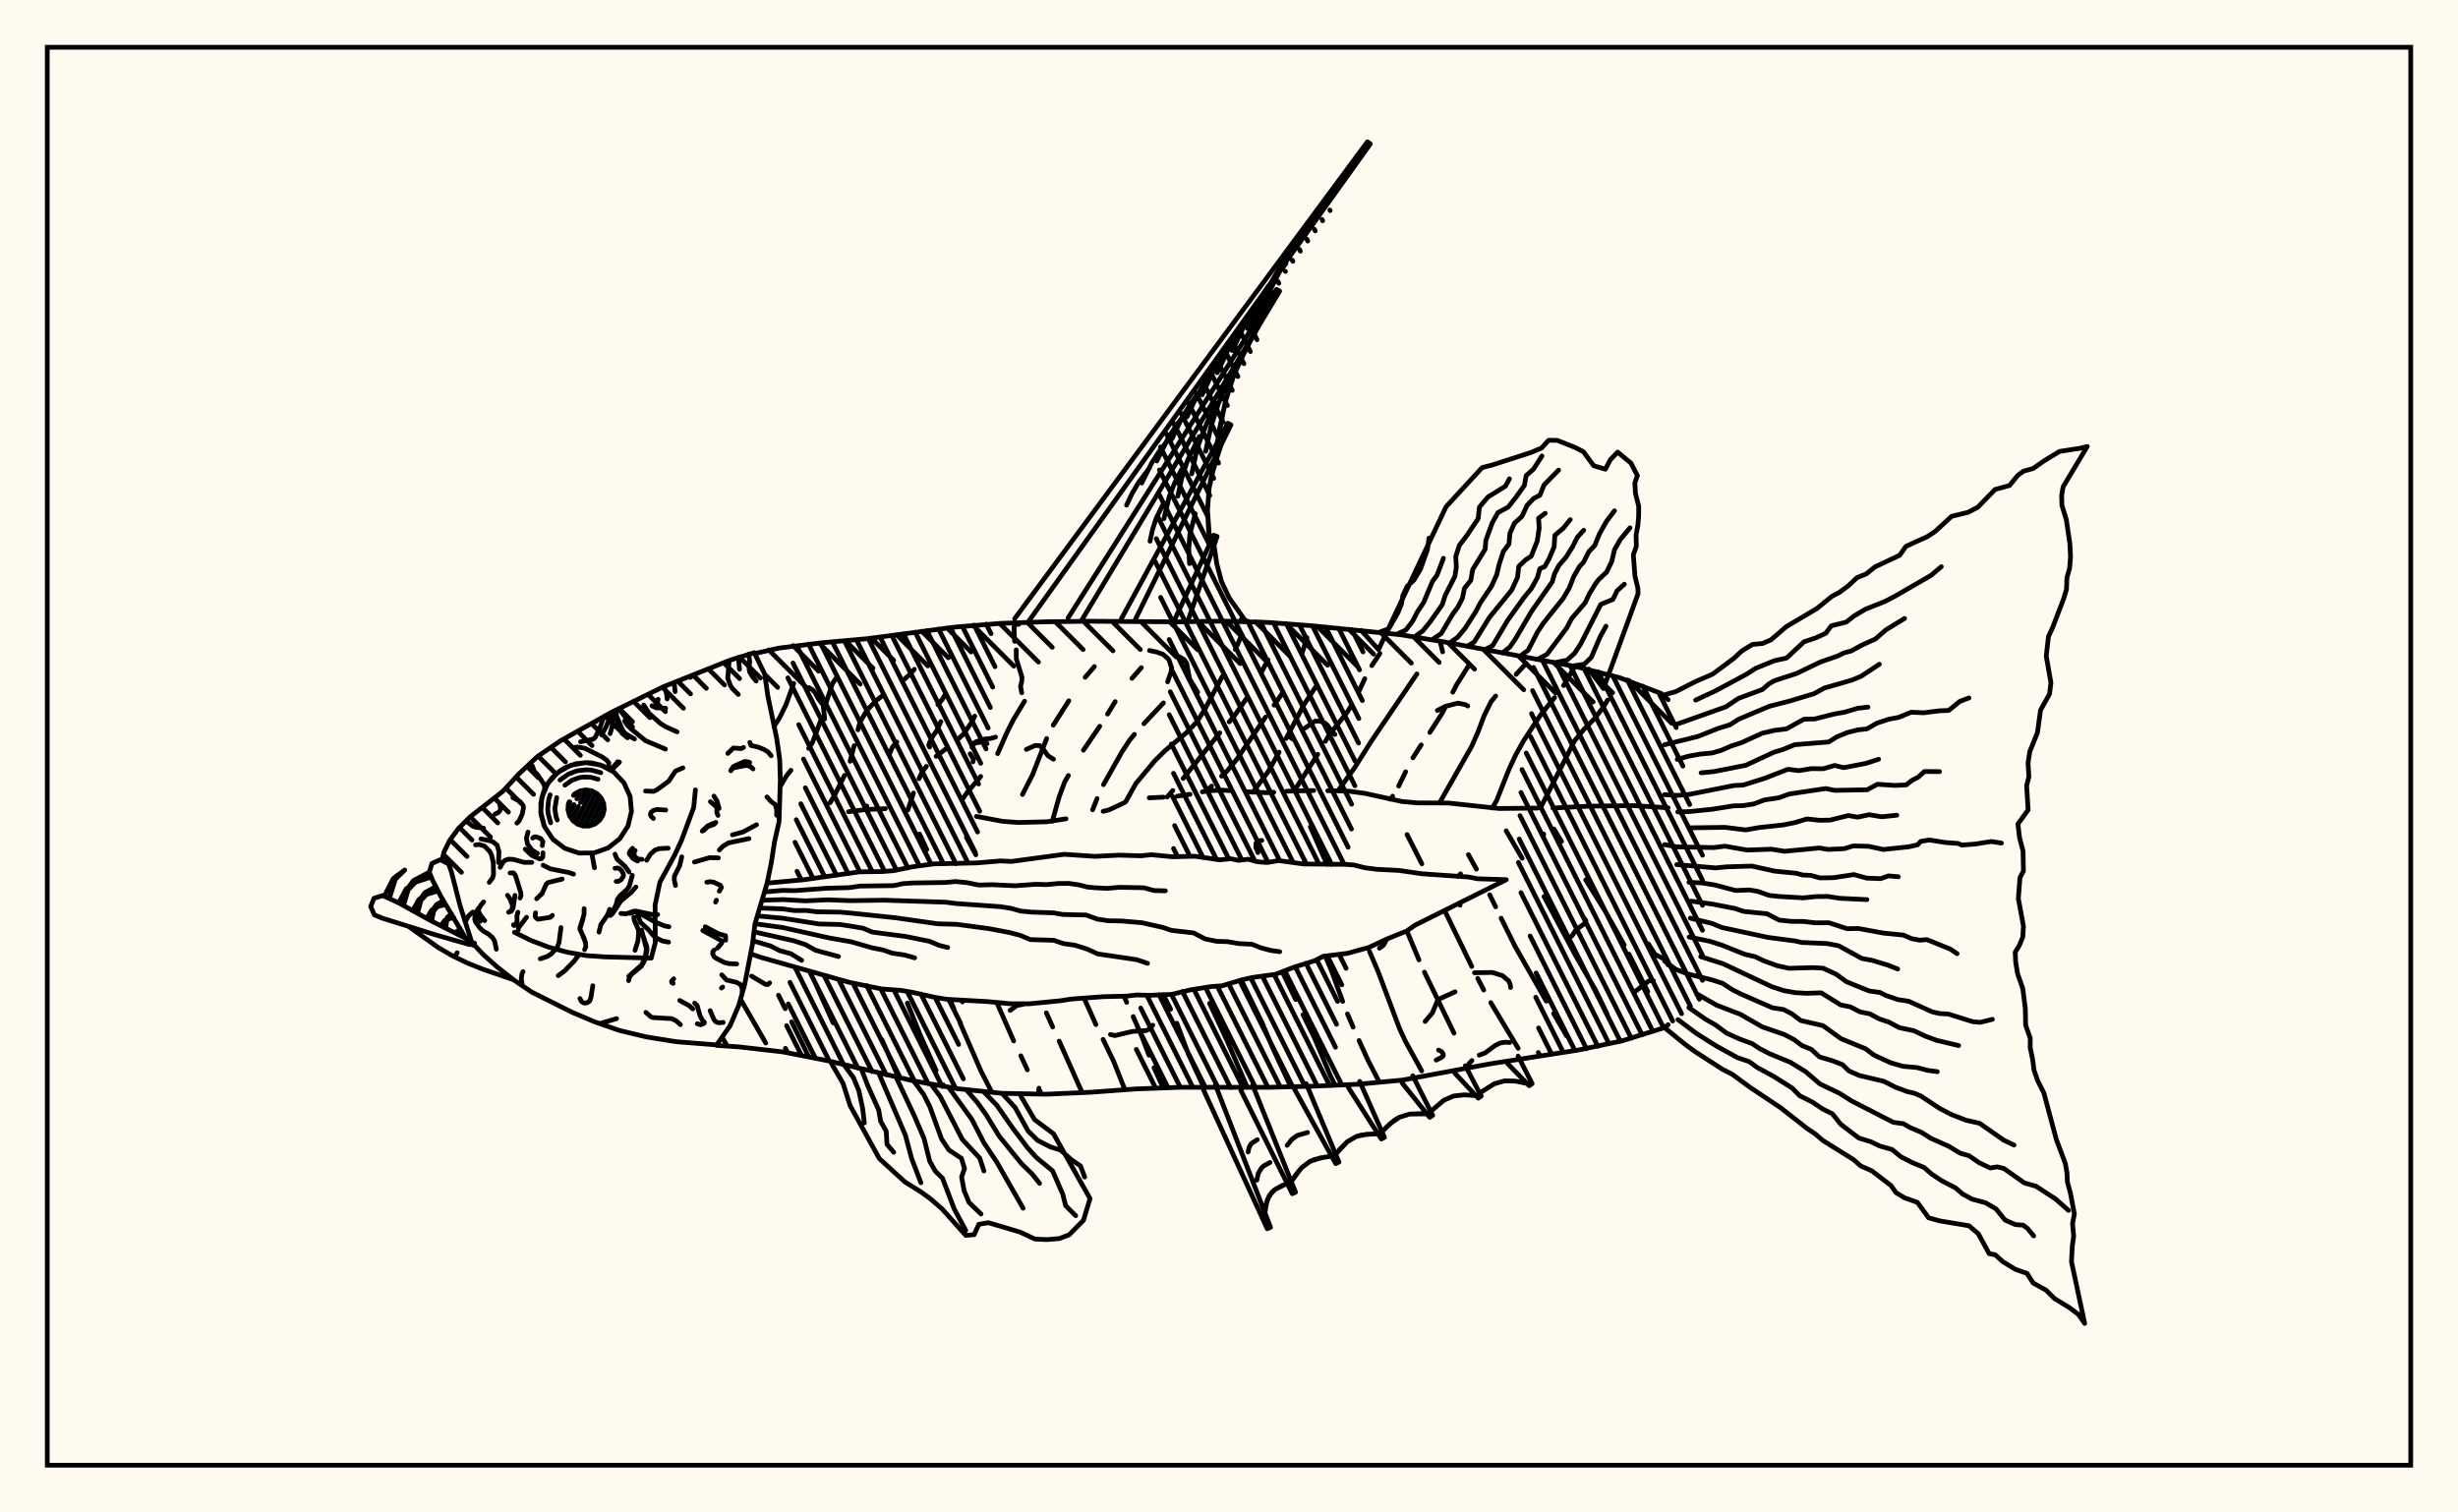 <svg xmlns="http://www.w3.org/2000/svg" width="520" height="320"><rect x="0" y="0" width="520" height="320" fill="floralwhite"/><rect x="10" y="10" width="500" height="300" stroke="black" stroke-width="1" fill="none"/><path stroke="black" stroke-width="1" fill="none" stroke-linecap="round" stroke-linejoin="round" d="
M 159.68 138.28 164.74 137.13 174.1 135.97 183.49 135.13 202.19 132.66 211.59 131.9 221.02 131.56 230.45 131.44 249.31 131.57 258.74 131.41 268.17 131.69 277.57 132.4 296.34 134.3 305.64 135.83 333.45 141.05 342.59 143.37 351.41 146.71 352.9 148.04 
M 352.9 216.8 352.13 217.43 343.12 220.23 333.89 222.17 315.26 225.08 296.71 228.52 287.32 229.4 277.9 229.81 268.47 230.05 249.61 230.05 240.18 230.4 230.78 231.09 221.36 231.51 211.93 231.32 202.55 230.34 193.26 228.69 174.9 224.38 165.64 222.56 156.27 221.49 151.62 221.19 
M 179.5 171.74 183.19 171.28 187.3 171.09 
M 206.56 172.73 212.13 173.78 215.42 174.02 221.46 173.87 225.52 173.24 
M 233.38 171.66 234.64 171.34 237.86 169.83 
M 243.12 168.8 246.12 168.66 
M 249.05 168.46 251.76 168.05 
M 254.36 167.54 255.66 167.3 258.57 167.18 260.17 167.28 
M 263.42 167.51 268.09 167.72 269.47 167.62 
M 272.19 167.4 277.92 167.26 
M 280.89 167.3 285.37 167.39 288.81 167.87 296.59 169.58 300 169.88 306.32 169.89 317.17 171.06 325.27 170.97 
M 328.53 170.96 336.28 170.56 345.53 170.45 352.9 170.91 
M 152.76 219.44 153.88 221.33 
M 156.71 211.49 162 220.68 
M 164.7 210.56 166.11 213.41 
M 167.47 216.2 171.12 223.64 
M 167.92 144.59 166.26 149.14 164.89 151.92 163.74 153.7 
M 172.45 207.93 176.26 216.42 
M 176.9 143.44 176.08 144.68 174.56 149.36 
M 173.59 152.53 171.89 157.07 171.07 158.34 
M 167.33 162.97 166.39 164.13 165.05 166.44 
M 186.56 219.94 190.12 227.99 
M 193.43 141.6 192.47 142.71 191.37 143.67 
M 186.69 147.21 185.51 148.09 183.47 150.18 181.94 152.78 181.5 154.41 
M 180.7 157.77 179.84 161.07 
M 178.66 164.06 176.57 168.24 175.59 169.86 
M 191.95 212.23 194.76 219.18 198.04 226.49 
M 199.57 229.54 199.73 229.84 
M 200.11 146.67 199.35 147.97 198.41 149.09 
M 189.73 156.99 188.77 158.11 188.16 159.57 
M 183.39 170.54 183.03 171.31 
M 200.96 211.47 201.85 213.56 
M 203.14 216.51 207.53 226.62 209.83 231.1 
M 206.22 151.51 205.52 152.89 203.81 155.34 202.72 156.34 
M 200.42 158.21 198.05 160.02 
M 195.99 162.14 195.08 163.31 194.42 164.75 
M 193.26 167.78 192.06 171.37 
M 194.54 176.47 196.06 179.74 
M 210.87 212.1 214.45 220.24 
M 215.96 223.38 217.34 226.36 
M 216.75 148.36 214.38 152.28 212.98 155.07 211.06 159.45 
M 207.48 164.28 204.58 167.7 203.72 168.94 
M 204.45 177.16 206.44 180.86 
M 221.36 214.3 222.7 217.28 
M 224.08 220.28 228.93 231.17 
M 231.52 141.03 229.57 143.3 
M 226.11 148.27 222.83 153.43 
M 221.43 156.26 218.46 163.87 216.31 168.09 
M 229.34 211.18 231.85 216.78 
M 233.36 219.92 235.6 224.56 237.98 230.57 
M 241.45 141.27 239.47 143.52 
M 235.92 148.45 234.31 151.08 
M 232.65 153.66 229.2 158.73 
M 226.02 164.08 225.24 165.43 224.09 168.55 222.61 173.77 
M 237.77 210.77 238.36 212.07 
M 239.73 215.08 241.61 219.4 243.07 223.26 
M 244.14 225.9 246.08 230.18 
M 246.13 148.72 242 153.12 
M 239.98 155.38 239.01 156.56 237.31 159.14 233.45 166.02 
M 232.09 168.96 231.15 171.33 
M 246.09 210.42 247.65 213.52 
M 248.96 216.48 251.37 222.93 254.68 230.08 
M 262.63 134.47 261.34 137.43 
M 258.56 143.15 254.87 150.1 253.21 152.72 251.12 154.92 246.43 158.86 244.26 161.01 240.33 165.74 238.13 169.65 
M 255.9 212.29 259.53 220.04 263.87 230.08 
M 268.25 139.6 266.79 142.38 
M 263.69 147.8 261.05 151.58 260.04 152.73 
M 258.05 155.06 250.29 164.71 
M 248.1 167.26 246.91 168.63 
M 262.59 207.34 266.99 216.37 269.36 221.97 273.06 229.93 
M 276.5 134.92 275.49 138.13 
M 271.29 146.66 269.54 149.2 
M 267.74 151.71 261.56 160.76 259.57 163.16 258.43 164.22 
M 256.31 166.31 255.32 167.34 
M 271.28 205.63 274.11 211.48 
M 275.66 214.69 278.03 219.5 281.48 227.65 282.45 229.61 
M 278.38 145.27 275.82 149.15 272.08 156.25 
M 270.6 159.15 268.22 163.35 265.03 167.63 
M 280.36 202.28 281.65 205.3 284.05 211.88 
M 285.06 214.52 286.26 217.32 
M 287.51 220.15 289.42 224.35 291.81 228.98 
M 291.92 138.25 290.22 140.82 
M 288.73 143.6 287.36 146.52 
M 285.86 149.31 285.04 150.64 281.21 155.48 280.39 156.84 
M 278.77 159.6 273.83 167.26 
M 277.21 174.93 280.72 182.89 
M 289.7 201.25 291.56 205.59 296.1 217.7 297.33 220.33 300.77 226.58 
M 299.75 142.58 290.02 156.95 286.62 162.37 283.05 167.34 
M 297.63 196.97 300.19 203.09 
M 301.34 205.68 307.6 218.59 
M 310.64 140.93 308.08 144.99 307.34 146.46 
M 305.85 149.41 305.11 150.89 302.49 154.96 
M 300.66 157.6 298.91 160.33 
M 297.37 163.28 295.9 166.31 
M 294.62 168.45 294.11 169.11 
M 297.67 176.58 300.8 182.76 
M 305.61 192.63 311.36 204.48 
M 312.63 207 313.89 209.47 
M 315.37 212.13 321.18 221.8 
M 322.86 140.35 320.75 142.68 
M 316.41 147.26 315.42 148.49 313.94 151.5 312.72 154.78 311.34 157.91 304.56 169.83 
M 310.65 180.83 312.35 183.89 
M 315.15 189.32 316.41 191.86 
M 317.57 194.27 320.51 200.21 327.13 211.82 
M 328.68 214.44 331.4 219.14 
M 333.17 141 330.78 145.05 
M 328.88 147.6 325.88 151.32 322.31 156.76 320.68 159.67 319.23 162.77 316.63 169.34 315.69 170.96 
M 318.64 175.78 322.03 181.6 
M 326.65 189.68 333.37 202.25 337.51 209.41 340.02 214.59 
M 340.09 148.12 339.27 149.51 337.34 152.04 335.11 154.28 333.1 156.75 325.89 170.95 
M 328.74 175.4 330.34 178.03 
M 335.46 186.16 339.46 192.56 343.6 199.94 
M 344.62 201.88 348.59 209.81 
M 243.88 216.91 243.06 217.76 242.49 218.04 239.55 218.23 235.86 219.1 234.92 218.88 
M 216.53 212.47 215.12 212.74 213.69 213.78 
M 216.15 146.57 215.9 145.19 216.16 144.19 216.2 143.26 215.01 139.42 214.98 137.5 
M 304.08 150.32 305.78 149.45 308.43 148.77 309.99 149.08 310.51 149.37 
M 272.75 155.85 273.49 156.37 
M 319.57 208.93 319.48 208.25 319.16 207.52 317.86 206.43 315.72 205.75 311.94 205.81 
M 282.41 155.39 281.75 154.76 280.8 153.4 280.32 153 279.22 152.56 278.21 152.58 276.05 154.07 
M 208.82 157.32 207.82 156.99 206.35 157.2 205.74 157.65 205.65 158.14 
M 162.82 207.95 162.42 208.32 161.97 208.28 158.99 206.52 
M 266.12 180.38 265.67 179.26 265.71 178.4 266.09 177.95 266.95 177.81 
M 222.88 160.63 221.71 159.91 220.56 158.29 219.96 157.76 218.99 157.72 217.13 158.56 
M 310.51 226 310.73 225.09 311.4 224.39 
M 293.41 198.67 292.65 200.02 291.82 200.62 
M 253.38 146.48 251.65 143.61 251.06 140.35 250.51 139.57 249.48 138.94 
M 303.83 224.29 305.06 223.66 305.33 223.36 305.3 222.98 304.99 222.5 304.34 222.17 
M 319.39 220.57 318.47 220.5 317.37 220.67 316.27 221.22 314.2 222.77 312.93 223.25 
M 352.9 204.16 352.11 202.93 350.11 201.92 348.73 199.71 
M 307.83 209.84 304.48 211.37 304.02 211.92 303.02 214.31 301.49 216.12 
M 199.04 152.67 198.16 154.61 197.31 155.8 196.64 157.16 196.47 157.64 196.66 158.06 
M 210.61 155.95 209.45 156.27 208.37 156.35 206.5 156.93 205.9 157.31 205.6 157.85 
M 345.88 209.83 348.7 207.62 349.06 207.47 349.79 207.5 
M 219.81 230.24 219.73 230.75 220.07 230.88 
M 335.1 194.24 335.5 194.78 335.32 195.33 333.41 196.73 332.52 198.07 
M 205.24 159.49 205.95 160.67 205.83 161.2 
M 174.47 152.1 174.15 149.18 173.19 147.93 172.47 146.61 171.92 145.96 171.11 145.48 
M 305.2 137.92 304.65 135.67 
M 214.64 135.7 214.52 132.66 214.83 132.15 215.56 132.06 
M 247.01 144.26 247.75 142.14 247.87 141.33 247.25 139.49 246.06 138.45 244.72 137.96 243.16 137.63 
M 308.88 191.52 308.62 191.13 
M 308.45 185.47 308.98 184.88 
M 326.56 176.45 326.57 176.67 
M 214.66 130.89 289.29 30 289.9 30.44 217.47 131.65 
M 225.95 130.75 270.06 61.21 270.71 61.6 228.7 131.45 
M 237.24 130.89 259.74 89.54 260.41 89.89 239.96 131.53 
M 248.54 131.04 256.78 113.23 257.48 113.51 251.25 131.52 
M 262.59 131.03 263.9 131.42 
M 282.6 40.64 275.83 49.13 271.91 55.15 268.59 61.54 265.65 68.16 
M 266.46 68.66 263.55 73.89 261.07 79.28 259.25 84.9 257.49 93.68 
M 258.34 94.12 256.84 98.65 255.8 103.23 255.45 107.9 255.96 115.01 
M 256.84 115.37 257.41 119.28 258.4 123.01 260.03 126.48 263.44 131.29 
M 280.27 43.43 275.83 49.13 271.91 55.15 270.18 58.3 267.09 64.83 
M 276.15 49.6 272.02 54.9 270.13 57.66 266.77 63.43 263.9 69.51 
M 272.04 55.77 268.22 60.67 264.85 65.85 263.36 68.56 260.7 74.18 
M 267.92 61.94 264.41 66.44 262.8 68.79 259.95 73.69 257.51 78.85 
M 263.8 68.11 260.6 72.22 259.14 74.35 256.54 78.82 254.31 83.52 
M 259.68 74.28 255.47 79.91 253.12 83.95 251.11 88.19 
M 255.56 80.45 251.81 85.48 249.71 89.08 247.92 92.87 
M 251.44 86.62 249.18 89.53 247.18 92.6 244.72 97.54 
M 247.32 92.79 245.37 95.3 243.65 97.95 241.53 102.21 
M 243.21 98.96 240.81 102.17 239.47 104.47 238.33 106.88 
M 264.98 71.27 262.24 76.56 261.07 79.28 259.25 84.9 258 90.72 
M 261.22 78.29 258.8 82.97 257.77 85.37 256.16 90.33 255.06 95.48 
M 257.47 85.32 255.37 89.38 253.71 93.59 253.07 95.77 252.12 100.24 
M 253.71 92.35 251.17 97.55 249.98 101.21 249.17 104.99 
M 249.95 99.37 248.49 102.19 247.34 105.13 246.23 109.75 
M 246.2 106.4 244.57 109.74 243.81 112.08 243.29 114.5 
M 257.56 96.38 256.24 100.93 255.8 103.23 255.45 107.9 255.71 112.63 
M 252.86 108.68 251.71 113.14 251.49 116.17 251.65 119.25 
M 162.28 186.85 170.17 186.12 181.86 184.46 186.7 184.4 189.07 184.21 193.05 183.39 197.5 182.78 206.68 182.57 211.71 182.15 213.99 182.26 225.13 180.75 231.66 181.19 236.72 180.93 241.39 181.07 243.6 180.84 248.01 181.27 252.79 181.16 258.01 181.92 260.36 181.69 262.03 182.03 264.05 181.79 266.02 182.33 268.06 182.49 270.51 182.08 275.81 182.8 284.5 182.87 286.42 183.01 288.72 183.59 291.21 183.92 296 184.17 300.91 184.88 310.62 185.55 312.64 185.93 318.66 186.12 299.29 195.78 297.61 196.98 293.5 198.63 289.58 200.46 285.06 201.7 279.94 202.33 278.08 203.28 273.85 204.6 269.84 206.14 264.96 206.81 262.69 207.32 258.54 208.57 256.21 208.74 251.9 209.42 247.88 210.39 243.08 210.59 240.51 210.51 238.27 210.76 233.44 210.87 226.53 211.39 224.4 211.73 217.74 212.38 213.6 212.36 209.06 211.92 200.36 211.43 198 211.06 193.01 209.95 190.68 209.55 186.5 209.24 179.75 207.86 160.87 202.53 158.77 201.79 
M 161.74 188.71 165.56 188.39 168.15 188.44 174.95 187.93 179.57 187.81 181.97 187.47 189.04 187.38 190.99 186.96 193.04 186.82 200.06 186.71 202.09 186.51 204.5 186.74 207.1 187.26 209.9 187.18 214.75 187.41 219.15 187.09 221.44 187.16 223.82 186.93 226.11 186.91 228.26 187.23 230.08 187.69 232 187.85 234.19 187.96 236.83 187.73 241.97 187.83 244.16 188.42 246.54 188.48 
M 161.22 190.47 165.73 190.33 170.35 190.6 175.14 190.38 179.9 190.56 187.08 190.46 200.14 190.89 202.28 191.17 211.61 191.83 213.79 192.17 215.95 192.76 218.28 192.98 222.94 193.14 224.8 193.48 229.79 193.6 232.17 194.47 234.47 194.81 237.31 194.86 241.6 195.23 246 196.22 247.8 196.84 252.5 197.38 254.94 198.65 257.38 199.16 259.65 199.23 262.14 199.65 264.85 199.78 266.72 200.53 268.82 201.09 270.73 201.36 
M 160.73 192.11 165.68 192.31 168.02 192.65 170.59 192.64 172.82 192.92 177.83 192.99 180.09 193.2 189.46 194.18 198.42 195.46 202.35 195.56 209.16 196.47 213.56 197.3 215.83 197.9 217.99 198.8 222.89 198.94 225 199.65 227.45 199.99 230.06 200.83 232.24 201.83 240.47 203.04 242.77 203.82 
M 160.23 193.78 165.7 194.29 173.28 195.49 177.71 195.6 180.18 195.98 182.6 196.39 184.54 197.21 191.56 198.13 196.62 199.15 198.64 200.01 200.49 200.47 
M 159.72 195.44 165.63 196.25 175.48 198.46 180.06 199.26 184.53 200.55 186.79 200.99 188.75 201.67 191.34 202.05 193.5 202.66 
M 159.51 197.15 167.98 199.06 170.41 199.86 172.5 201.04 177.39 202.38 
M 159.27 199.04 163.02 200.15 164.96 201.14 167.31 201.78 169.59 203.19 
M 215.76 231.56 218.86 236.88 222.87 239.88 230.6 253.59 229.21 258.19 226.18 261.26 224.11 262.05 221.46 262.27 218.92 262.15 215.79 260.68 209.09 258.69 207.07 259.04 206.08 261.23 204.31 261.37 199.36 255.83 196.76 253.57 194.63 252.05 191.42 250.06 186.03 245.13 179.85 233.93 178.34 229.19 175.65 224.55 
M 211.99 231.32 214.74 234.31 217.5 239.29 219.53 241.29 222.22 242.66 224.39 243.34 226.63 245.35 228.59 246.69 229.47 249.03 
M 208.21 231.09 210.89 233.86 214.16 238.56 217.34 242.78 219.24 244.9 222.69 247.74 224.84 252.68 225.44 255.08 227.57 257.22 
M 204.46 230.6 206.81 233.32 208.57 235.79 211.4 240.41 216.1 246.2 218.37 248.41 219.92 250.37 
M 200.72 230.09 205.63 236.88 208.13 241.75 210.85 245.84 216.44 255.62 
M 196.99 229.42 198.9 231.99 203.59 241.08 207.26 245.02 208.15 247.74 
M 193.28 228.7 195.41 231.58 196.71 234.15 199.2 241 200.75 243.32 203.39 245.07 204.05 247.23 203.43 249.03 203.96 251.9 205.01 254.43 207.54 256.86 
M 189.58 227.9 193.5 236.24 195.49 240.91 196.69 245.71 197.87 247.79 199.39 249.28 201.87 255.79 204.31 260.33 
M 185.9 227.05 191.52 240.13 192.87 245.15 194.82 250.24 
M 182.22 226.18 183.59 229.73 185.89 234.84 186.3 237.23 187.48 239.33 187.65 242.12 189.07 243.79 
M 178.55 225.27 180.56 228.03 181.7 230.8 182.51 234.6 182.85 237.58 
M 321.16 223.45 324.13 229.27 323.51 229.71 318.95 225.04 
M 310 225.49 313.36 231.91 312.74 232.35 307.79 227.07 
M 298.88 227.61 303.09 235.99 302.46 236.4 296.59 229.08 
M 287.65 228.8 292.89 240.64 292.22 240.99 285.25 230.09 
M 276.33 229.29 283.26 245.86 282.58 246.19 273.88 230.48 
M 265.01 229.6 274.08 252.25 273.39 252.56 262.52 230.71 
M 257.13 229.56 268.79 259.67 268.09 259.97 254.62 230.62 
M 323.06 229.24 320.64 228.74 318.3 228.68 316.11 229.31 313.02 231.27 
M 312.25 231.82 309.8 231.64 307.5 231.89 305.43 232.8 302.67 235.15 
M 301.87 235.67 298.22 235.71 296.04 236.39 294.12 237.71 292.36 239.45 
M 291.53 239.9 289.11 239.98 286.9 240.47 284.99 241.59 282.57 244.21 
M 281.71 244.62 279.29 244.99 277.12 245.74 275.32 247.09 273.17 249.99 
M 272.31 250.38 269.69 251.69 268.51 252.98 267.88 254.68 267.62 256.66 
M 300.62 235.61 298.22 235.71 296.04 236.39 295.05 236.97 293.23 238.55 
M 290.31 239.92 287.97 240.16 286.9 240.47 284.99 241.59 283.34 243.26 
M 280.48 244.78 278.17 245.3 277.12 245.74 275.32 247.09 273.85 248.95 
M 276.62 239.61 274.43 240.24 273.26 241.11 272.3 242.33 
M 271.37 250.76 269.69 251.69 269.03 252.28 268.13 253.78 267.73 255.65 
M 268.68 245.95 267.39 246.65 266.88 247.11 266.19 248.26 265.88 249.69 
M 265.98 241.13 264.73 241.94 264.25 242.74 264.04 243.74 
M 352.15 147 354.5 146.34 358.57 144.26 362.34 142.61 366.79 139.31 368.45 137.75 370.72 136.35 372.89 136.14 374.67 135.37 377.87 132.6 384.38 128.75 387.56 126.16 389.08 125.37 391.06 123.91 392.86 122.21 394.81 121.43 396.66 119.94 401.89 117.48 403.19 115.61 407.73 113.54 409.39 112.45 412.87 109.24 416.34 108.4 418.38 107.34 422.07 103.56 425.12 102.72 426.85 100.6 428.07 99.69 430.09 99.14 432.5 97.46 435.71 95.51 439.97 94.86 441.57 94.46 436.46 103 436.15 104.78 436.21 106.93 437.14 109.95 437.89 115.05 438.03 117.79 437.84 120.2 437.27 122.22 437.17 124.71 436.56 126.71 434.24 132.78 433.36 134.69 432.89 138.79 433.88 144.45 433.59 146.83 431.68 150.26 431.03 155.01 429.42 158.98 429.04 161.4 429.22 164.34 428.74 166.24 429.06 171.36 426.9 174.34 427.25 177.25 427.98 180.06 428.07 184.3 427.33 185.7 426.99 190.11 428.07 195.96 427.93 198.25 427.22 199.99 426.32 201.47 426.43 203.61 426.84 206.05 427.93 209.17 428.46 213.36 428.53 216.9 429.51 219.67 429.49 221.64 430.02 224.18 430.31 226.46 431.06 228.61 432.39 231.25 435.03 241.09 436.94 246.18 437.29 248.26 437.36 250.06 438 252.43 438.84 256.82 438.46 258.89 438.69 261.55 438.4 263.7 438.23 266.94 441.02 280 439.68 278.09 437.84 276.7 434.63 274.74 432.86 272.98 430.14 271.47 428.82 269.42 426.38 268.57 423.71 266.95 422.08 265.47 420.83 265.26 418.53 261.04 416.54 259.34 410.29 258.3 408 257.65 405.64 254.4 402.91 253.43 401.11 252.34 400.05 250.83 395.98 247.72 393.66 246.7 392.13 245.35 385.62 241.29 384.09 239.97 382.28 238.75 376.74 234.4 370.16 230.01 366.51 227.33 364.37 226.22 358.75 222.6 356.77 221.18 352.15 217.43 
M 358.71 148.13 362.9 146.18 369.44 142.67 371.44 141.39 375.41 139.78 377.95 139.23 381.66 135.78 384.08 134.98 386.24 133.99 387.42 132.41 390.59 131.62 392.13 130.39 394.65 128.89 398.72 127.28 400.87 126.16 408.48 121.76 410.69 119.9 
M 354.66 153.26 365.16 149.53 367.76 147.77 372.83 145.89 374.24 144.69 375.35 144.03 380.08 142.49 385.06 140.09 388.76 138.8 390.08 138.15 391.65 137.72 393.74 136.56 396.73 135.21 398.96 133.27 402.92 130.85 
M 352.15 157.57 359.22 155.81 363.42 154.14 366.01 153.33 367.81 152.18 374.29 149.44 378.57 148.34 383.76 146.77 385.96 145.57 391.7 143.92 393.72 143.09 397.6 140.53 
M 354.82 160.67 357.17 160 359.68 159.55 362.25 159.31 364.19 158.73 366.23 157.84 368.45 157.12 372.82 155.13 375.42 154.52 377.92 154.22 381.65 152.16 383.9 152.12 388.08 151.06 390.24 150.68 393 149.86 395.18 149.61 
M 359.88 163.51 362.57 163.25 369.32 161.92 375.29 159.15 377.22 158.57 379.66 157.56 386.89 156.98 388.5 155.95 390.74 155.01 392.98 154.43 394.95 154.22 397.08 153 399.59 152.17 401.66 151.78 404.33 150.69 407 150.81 410.28 150.39 412.25 150.31 414.61 148.4 416.54 147.67 
M 352.15 168.13 354.83 168.29 357.29 168.09 366.86 166.19 368.75 166.11 373.37 164.66 378.26 162.76 380.56 163.05 383.13 162.63 385.75 162.64 388.12 161.95 390.06 162.42 394.76 161.51 397.43 160.64 
M 354.94 171.79 357.51 171.7 362.2 171.22 366.73 170.5 368.72 170.45 371 170.1 373.27 169.25 376.32 168.79 378.56 167.98 386.23 166.84 388.16 167.22 395.02 167.1 397.15 165.93 400.92 166.18 403.28 166.06 404.5 165.1 405.78 164.44 407.13 163.23 410.32 163.26 
M 357.22 175.15 364.97 175.05 369.31 175.59 372.07 175.1 377.17 174.55 379.78 174.03 382.26 173.27 384.88 173.55 387.13 173.52 391.03 172.55 393.02 172.89 395.41 172.37 398.09 172.81 401.28 172.48 
M 352.15 178.69 354.78 179.18 362.53 179.33 364.91 179.03 369.64 179.85 374.74 179.67 377.52 180.11 384.93 179.41 386.72 179.72 390.18 179.56 392.04 178.98 395.31 179.06 398.43 179.73 403.81 179.16 405.68 178.74 406.35 178.01 408.16 177.72 411.64 178.27 414.23 178.45 415 178.8 417.94 178.57 421.28 178.04 423.42 178.38 
M 354.71 182.93 362.97 183.63 365.3 183.4 370.6 183.24 375.44 184.31 380.06 184.77 381.38 185.14 383.04 185.2 385.03 185.75 387.89 185.7 392.22 185.04 394.9 185.79 397.88 185.9 399.54 185.31 401.59 185.5 
M 357.3 186.68 360.1 186.81 362.77 187.24 367.18 188.41 370.06 188.29 371.9 188.6 374.24 189.44 376.47 189.68 381.53 189.97 384.16 189.69 386.71 189.67 389.21 190.06 394.96 190.34 
M 357.78 190.66 362.35 191.3 367.06 192.22 368.86 192.83 373.81 193.33 376.38 194.67 378.98 194.94 381.52 194.96 384.05 195.25 386.91 195.23 390.76 196.49 393.14 196.44 398.44 197.42 402.67 197.84 404.39 198.59 406.12 198.92 407.65 198.8 412.61 200.81 414.03 201.78 
M 357.59 194.26 362.2 195.38 364.24 196.23 374.05 198.34 379.73 199.08 381.15 199.4 386.55 199.64 388.98 200.11 393.91 202.8 396.02 203.18 399.37 204.19 401.47 205.02 
M 357.33 198.25 361.67 199.14 364.19 199.94 369.09 201.9 371.31 202.41 373.1 203.27 376 204.33 378.48 204.87 383.47 204.73 385.66 204.84 388.48 206.14 390.65 207.72 395.44 209.67 397.7 209.98 398.92 210.6 401.46 211.48 403.79 211.84 408.77 214.09 410.35 214.44 412.18 214.55 417.33 216.16 418.9 216.31 421.5 215.67 
M 359.79 202.4 364.52 203.9 374.88 208.78 377.4 209.6 379.8 210.03 382.17 210.16 385.29 210.06 389.37 212.6 391.52 213.06 393.48 214.09 395.55 214.5 397.62 215.6 399.6 216.25 401.8 217.43 404.89 218.08 407.33 219.23 409.7 220.11 414.36 221.22 
M 352.15 203.34 354.5 205.08 357 206.05 362.18 207.32 364.42 208.05 366.37 209.33 368.19 210.26 374.97 213.23 377.35 213.6 379.04 214.48 380.96 215.92 385.65 217 389.49 219.77 394.64 221.88 396.46 223.24 399.94 224.84 402.52 225.6 405.55 225.87 407.79 226.46 409.85 226.74 
M 359.16 210.38 363.13 212.66 368.19 214.61 372.81 217.26 377.5 218.88 379.56 219.97 381.2 221.21 383.2 222.03 384.93 223.62 387.51 224.38 389.78 225.25 391.15 226.58 393.28 227.53 398.59 228.8 401 230.03 403.51 230.96 405.01 231.31 406.46 231.94 410.28 234.48 412.8 235.8 415.94 237.02 418.77 237.65 423.9 241.23 426.08 242.27 
M 357.28 213.18 360.8 215.64 362.97 216.88 365.28 218.59 368.03 219.83 370.68 220.81 372.37 221.92 374.37 222.95 378.74 224.75 382.02 226.76 385.02 229.34 389.15 231.31 391.67 232.91 400.55 237.46 402.68 237.75 403.98 238.52 406.48 239.57 408.49 240.85 412.22 242.5 414.67 243.98 416.58 244.54 418.61 245.95 421.03 247.12 422.49 246.88 423.91 247.21 428.28 250.29 430.71 250.97 434.83 253.65 437.61 256.09 
M 354.98 215.73 358.88 218.65 363.19 221.36 367.59 223.78 370.03 224.61 371.76 225.86 375.27 227.77 379.1 230.18 380.77 231.85 383.36 233.14 385.62 234.65 387.67 235.67 389.41 237.86 393.23 240.78 395.81 241.57 397.64 242.46 400.29 243.22 402.19 244.78 404.59 246 407.05 247.01 408.68 248.43 410.75 249.8 413.71 251.34 415.18 252.61 417.2 253.71 420.01 254.46 422.27 255.77 424.17 258.13 426.36 259.1 428 259.21 428.93 259.91 430.24 261.49 
M 287.97 133.38 291.63 137.43 305.92 107.22 313.56 98.93 315.71 98.38 323.84 95.75 326.1 94.81 327.62 93.15 329.44 93.17 333.17 94.65 334.98 95.57 337.16 98.54 339.63 99.27 340.7 97.23 342.23 95.66 345.01 97.96 346.4 100.62 345.86 102.16 345.98 104.37 346.68 107.14 346.66 109.21 346.5 111.13 346.12 113.15 346.17 115.6 345.54 117.38 345.87 121.85 346.49 124.39 346.55 125.59 339.22 145.69 336.1 141.56 
M 291.73 133.79 293.79 133.03 295.77 129.58 296.49 127.77 296.77 126 297.73 124 299.12 122.75 300.51 120.41 302 116.22 302.3 113.86 
M 295.49 134.19 297.42 133.29 298.83 131.46 299.8 129.55 301.19 127.45 303.03 123.03 304.01 121.68 305.37 118.12 
M 299.23 134.76 301.02 133.46 302.59 131.51 305.12 127.91 305.75 125.94 307.78 121.97 308.09 120.02 307.97 117.74 308.73 115.38 310.42 113.16 312.71 109.73 312.98 107.3 314.78 105.16 318.47 102.88 319.32 101.31 
M 302.96 135.35 304.9 134.03 307.31 129.94 308.43 128.43 309.38 126.57 309.81 124.47 311.15 122.79 311.56 120.5 314.19 116.2 314.33 114.34 315.69 110.61 316.9 108.45 319.05 107.3 320.75 105.15 322.49 102.7 322.87 100.62 324.41 99.27 326.21 96.47 
M 306.68 136.03 308.36 134.84 309.96 132.91 312.25 129.34 313.12 127.64 315.55 124 316.65 121.56 317.15 119.39 318.04 116.68 319.23 115.11 319.43 112.84 320.39 110.69 321.97 109.26 323.06 106.93 324.48 105.44 325.77 104.78 326.65 102.6 329.73 99.46 
M 310.4 136.74 311.88 135.82 315.13 130.58 319.81 124.84 321.04 122.15 321.31 119.82 322.73 118.47 323.94 117.67 325.21 114.48 325.62 111.73 325.49 109.65 326.89 108.6 
M 314.11 137.45 315.76 136.62 318.95 131.25 322.34 126.51 323.97 124.52 325.28 122.13 325.75 120.34 326.79 119.88 327.71 118.23 328.78 115.72 328.94 113.26 330.73 111.74 332.19 109.94 
M 317.82 138.17 319.41 136.89 320.54 135.26 323.96 129.42 328.38 123.1 328.84 121.47 329.78 119.65 331.33 117.84 332.66 115.72 333.71 113.65 335.03 112.19 
M 321.54 138.86 323.28 137.58 325.26 133.74 326.44 131.93 330.72 126.56 331.98 124.4 332.95 121.94 334.18 119.82 334.98 118.99 336.13 116.72 337.38 115.41 338.37 112.95 339.87 110.28 341.55 108.07 
M 325.27 139.51 327.27 138.43 331.41 132.91 332.49 130.87 335.34 127.54 336.22 125.66 337.51 123.55 338.21 122.61 339.88 121.05 340.96 118.84 341.56 116.3 342.77 114.16 344.83 111.67 
M 328.99 140.18 331.51 139.67 333.1 138.23 334.4 136.24 338.65 127.88 341.23 126.81 342.11 124.98 343.64 123.6 
M 332.7 140.9 335.18 140.52 336.65 139.08 338.55 134.66 339.75 132.49 
M 93.48 182.07 93.94 180.25 95.11 177.85 96.96 175.32 99.48 172.81 106.41 167.4 109.74 163.78 113.7 160.07 118.54 156.76 129.29 150.74 140.34 145.3 154.58 139.63 159.58 138.09 161.79 142.67 162.42 147.15 164.3 156.16 164.95 160.64 165.08 165.07 164.81 173.87 163.84 178.19 163.17 182.54 162.28 186.87 159.72 195.45 159.18 199.81 157.5 208.48 156.26 212.78 154.45 217.02 151.62 221.08 143.04 220.4 136.76 219.39 131.08 218.03 125.83 216.21 121 214.16 112.49 209.9 108.61 207.28 105.16 204.57 102.26 201.99 99.73 199.31 
M 147.12 167.12 146.75 170.87 144.16 177.84 142.68 181.02 139.61 186.64 138.59 191.47 138.63 199.43 137.77 202.71 128.09 202.46 124.1 202.19 120.07 201.48 116.08 200.4 112.33 198.98 108.84 197.25 
M 98.52 198.54 93.24 189.61 91.54 186.29 90.82 184.55 91.39 182.68 93.15 181.9 94.91 182.78 95.51 184.53 97.32 191.59 99.78 199.28 
M 99.3 199.84 92.07 197.77 80.94 194.28 79.2 193.57 78.42 191.81 79.13 190.05 80.98 189.47 84.46 191.09 91.09 194.77 99.59 199.08 
M 115.21 174.93 114.4 171.87 114.63 168.71 115.87 165.79 118 163.44 120.77 161.9 123.89 161.35 127.02 161.84 129.83 163.32 132 165.63 133.3 168.52 133.59 171.68 132.85 174.76 131.14 177.43 128.66 179.4 125.67 180.46 122.5 180.49 119.49 179.49 116.97 177.57 115.21 174.93 
M 115.09 174.66 114.46 172.37 114.41 169.98 114.95 167.66 116.04 165.54 116.77 164.6 118.56 163.03 119.58 162.41 121.82 161.59 124.19 161.35 125.38 161.45 127.67 162.08 
M 116.49 174.08 115.96 172.15 115.87 171.14 116.08 169.15 116.38 168.16 
M 118.47 165.04 120.27 163.76 122.16 163.07 124.16 162.86 125.16 162.94 127.09 163.48 
M 117.89 173.5 117.62 172.73 117.38 171.11 117.77 168.75 
M 119.51 166.13 120.97 165.1 122.5 164.54 123.31 164.41 124.94 164.44 126.52 164.87 
M 120.48 172.56 120.15 171.33 120.24 170.07 120.43 169.62 
M 121.31 168.28 121.59 167.96 122.7 167.35 123.95 167.12 125.2 167.32 126.32 167.91 127.19 168.84 127.71 169.99 127.83 171.26 127.53 172.49 126.85 173.56 125.86 174.35 124.66 174.77 123.39 174.78 122.19 174.38 121.18 173.61 120.48 172.56 
M 120.57 169.7 120.22 170.39 
M 122.9 167.31 122.04 169.01 
M 121.44 170.23 120.41 172.29 
M 124.11 167.15 122.8 169.77 
M 122.36 170.64 121.01 173.36 
M 125.16 167.31 123.57 170.5 
M 123.38 170.89 121.78 174.07 
M 126.07 167.78 122.68 174.55 
M 126.85 168.48 123.7 174.78 
M 127.48 169.48 124.88 174.69 
M 127.81 171.09 126.4 173.91 
M 93.81 180.77 97.62 184.57 
M 95.24 177.66 98.8 181.21 
M 97.2 175.08 99.85 177.73 
M 99.47 172.81 103.76 177.1 
M 102.06 170.87 105.31 174.11 
M 104.6 168.86 107.56 171.83 
M 107.02 166.74 110.18 169.91 
M 109.19 164.38 112.87 168.06 
M 111.49 162.14 113.88 164.53 
M 113.85 159.96 117.68 163.79 
M 116.55 158.12 119.62 161.19 
M 119.3 156.33 122.78 159.81 
M 122.19 154.69 125.25 157.75 
M 125.1 153.06 128.57 156.53 
M 128.02 151.44 131.19 154.61 
M 131 149.88 133.81 152.69 
M 134.02 148.37 137.49 151.84 
M 137.07 146.88 140.77 150.57 
M 140.13 145.4 144.58 149.85 
M 143.37 144.1 146.08 146.81 
M 146.61 142.8 149.43 145.63 
M 149.85 141.51 153.27 144.92 
M 153.1 140.22 156.46 143.57 
M 156.43 139.01 160.87 143.45 
M 160.05 174.49 157.19 176.03 154.96 176.63 
M 155.86 203.95 154.24 203.88 153.24 203.64 151.38 202.67 151.08 202.44 150.77 201.78 150.83 201.3 151.09 201.01 
M 139.23 147.95 138.97 149.26 138.63 149.46 137.92 149.32 
M 143.24 154.85 140.88 153.79 139.76 153.1 137.32 150.93 136.18 149.17 
M 146.03 143.33 146.68 142.77 
M 128.97 192.4 128.57 193.5 127.09 195.67 126.72 197.21 
M 102.55 194.78 101.65 193.66 101.13 192.65 101.73 191.51 102.31 190.83 
M 151.57 190.45 151.39 190.87 
M 123.57 192.25 123.55 193.52 122.68 196.31 122.71 196.7 123.59 198.56 123.91 199.65 
M 130.68 161.16 129.17 162.97 
M 139.13 193.49 138.32 193.56 134.61 192.77 134.09 192.78 132.48 193.34 131.35 193.27 
M 163.14 159.9 162.5 159.11 161.69 158.61 160.38 158.06 158.89 157.73 158.62 157.08 
M 150.23 213.83 151.05 215.73 151.39 216.15 152 216.4 153 216.32 
M 157.29 158.15 156.81 158.38 155.14 158.26 153.98 159.4 
M 149.53 186.65 150.31 186.55 151.01 186.66 152.41 187.33 152.63 187.76 152.18 188.55 
M 114.73 178.9 114.84 178.04 114.43 177.44 113.45 177.05 113 177.08 112.69 177.32 
M 134.22 156.35 132.41 155.28 131.8 154.67 130.43 151.52 130.34 150.21 
M 134.53 187.67 133.46 188.87 131.36 190.6 129.57 193.32 129.09 193.71 
M 150.29 169.61 151.54 170.7 151.68 171.12 151.64 171.95 151.9 172.52 
M 110.5 208.56 110.28 207.03 110.43 206.01 110.65 205.58 
M 107.37 189.42 107.91 190.22 108.44 191.63 108.26 192.58 107.62 192.99 
M 142.53 207.1 142.07 207.58 142.13 207.91 142.41 208.06 
M 132.75 156.1 131.54 155.09 131.18 154.53 130.29 151.63 130.31 150.22 
M 147.51 216.6 148.21 216.82 148.94 216.52 
M 140.5 145.24 140.99 146.67 141.14 147.88 
M 121.54 158.13 122.17 158.05 123.73 158.32 127.41 160.17 128.36 160.85 128.81 161.41 128.69 162.72 
M 103.5 186.69 104.22 185.74 104.41 185.02 104.35 182.47 103.99 180.91 103.65 180.2 102.52 179.02 101.45 178.68 100.61 178.76 
M 101.6 194.92 100.89 194.04 100.66 193.02 101.31 192.09 
M 151.44 173.99 151.06 174.42 149.73 174.88 148.89 175.71 
M 143.94 216.8 143.07 215.99 142.07 215.52 138.09 215.29 137.68 215.12 136.64 214.2 
M 156.97 210.32 157.04 209.16 156.65 208.29 155.82 207.85 153.69 207.34 152.69 206.25 
M 133.76 185.19 133.13 187.53 132.56 188.27 131.19 189.49 130.61 190.29 130.36 191.36 129.61 192.92 129.15 193.52 
M 111.11 179.67 112.49 180.97 114.17 181.73 114.55 181.66 114.82 181.34 114.87 180.43 
M 125.41 208.56 125.01 211.07 124.85 211.61 124.53 211.99 123.95 212.24 123.47 212.19 123.04 211.93 122.68 211.27 
M 140.84 171.38 138.97 171.27 138.15 171.5 137.69 171.94 137.6 172.35 137.73 172.69 138.22 173.17 
M 108.5 168.77 109.98 169.56 110.65 170.38 110.75 170.85 110.47 172.28 109.82 173.68 109.36 174.15 
M 148.68 196.87 152.57 198.99 152.73 199.27 152.68 199.55 151.77 200.6 
M 127.27 155.49 128.32 153.58 128.95 151.87 129.16 150.81 
M 111.39 194.08 109.71 196.28 109.63 196.78 
M 109.56 193.01 109.35 193.82 109.4 194.99 108.96 195.74 108.8 195.83 108.62 195.67 
M 105.7 170.1 105.9 171 105.81 171.45 105.41 171.91 104.72 172.25 
M 156.45 141.6 156.21 139.08 
M 122.82 156.94 125.46 156.39 125.91 156.04 126.82 154.2 127.79 151.57 
M 126.08 152.66 126.13 152.49 
M 156.2 146.94 154.93 145.67 154.5 144.98 153.96 143.48 154.25 139.76 
M 130.43 215.52 126.86 216.57 
M 98.44 195.02 99.11 193.78 100.01 192.98 
M 130.11 180.72 130.53 181.76 132.23 183.3 133.07 184.47 
M 111.7 176.05 111.36 177.34 111.61 178.6 112.58 179.9 113.69 180.54 
M 130.04 162.09 129.23 163 
M 118.94 185.99 115.97 186.72 115.57 187.04 114.67 189.06 113.53 190.16 
M 123.34 194.39 122.68 196.51 123.87 199.4 123.93 200.33 123.67 200.93 
M 133.82 179.48 133.23 180.15 133.11 180.6 133.9 181.64 134.88 182.18 
M 149.2 196.08 152.02 197.57 153.48 197.97 153.52 198.92 
M 142.61 144.4 142.82 146.33 
M 131.05 161.25 129.25 163.01 
M 146.97 212.24 147.48 212.74 148.09 214.91 148.61 215.91 149.04 216.31 
M 132.99 207.48 133.15 206.76 133.63 206.13 135.7 204.41 136.47 203.06 136.87 201.08 136.85 200.36 135.92 197.63 
M 108.94 189.44 108.55 192.11 108.14 192.8 107.6 193.01 
M 134.36 179.95 134.07 180.57 134.34 181.3 135.06 181.79 135.82 181.81 
M 143.8 211.68 145.83 212.79 146.56 213.46 
M 102.3 175.23 100.63 175.02 99.99 174.78 98.61 173.68 
M 141.52 196.08 140.6 195.9 138.53 195.05 135.01 193.05 134.11 192.93 133.34 193.25 
M 134.34 201.06 134.95 199.11 135.11 197.34 135.06 196.7 134.21 194.78 134.07 194.07 
M 164.3 172.49 164.32 171.3 164.01 170.25 163.12 169.58 162.26 168.62 
M 105.8 183.51 106.43 182.36 106.88 182.01 107.6 181.78 108.61 181.83 110.85 182.45 112.51 182.46 
M 113.3 193.13 113.21 193.8 113.32 194.13 113.77 194.49 116.43 194.08 116.85 193.67 
M 105.47 182.51 105.55 180.17 105.16 178.81 104.33 178.15 103.74 177.91 101.74 177.49 
M 105 200.83 104.66 199.18 104.18 198.35 103.31 197.61 102.3 197.04 101.53 196.34 100.61 195.08 100.43 194.45 100.54 193.22 
M 121.34 184.95 120.27 184.59 116.46 183.84 114.89 183.06 
M 152.89 208.83 152.62 209.05 
M 133.03 206.54 135.7 204.2 136.42 202.81 136.76 200.82 135.73 196.77 
M 159.98 144.09 159.24 143.24 158.61 142.2 158.46 141.45 158.6 139.93 158.4 138.4 
M 146.91 182.39 150.12 181.46 151.97 181.51 
M 140.77 158.49 136.55 156.7 133.47 154.18 132.71 153.42 132.15 152.54 
M 130.11 183.71 130.74 183.65 131.04 183.78 131.57 184.29 131.89 184.96 131.89 185.36 131.39 186.14 130.82 186.46 130.35 186.49 
M 159.3 162.69 158.79 162.2 157.89 161.92 155.09 162.49 154.6 163.07 
M 140.82 149.85 138.83 149.76 137.94 149.35 
M 151.04 168.44 151.67 169.43 152.12 171.04 
M 150.94 174.19 149.69 174.76 148.56 175.84 
M 129.07 155.23 129.5 153.77 129.56 151.71 129.88 150.44 
M 158.45 177.43 154.15 178.33 152.95 179.03 152.18 179.83 
M 112.63 162.06 113.08 163.27 113.64 163.8 115.02 165.85 115.24 166.48 115.12 167.52 
M 158.6 161.31 157.77 161.1 157.37 161.17 155.18 162.16 154.65 162.9 
M 125.76 183.61 125.18 180.46 
M 142.9 187.34 142.64 186.18 142.67 185.38 143.79 183.16 144.23 181.29 
M 141.44 199.33 140.17 199.1 138.84 198.44 138.2 197.93 137.12 196.63 135.5 195.16 134.92 193.53 
M 114.3 202.87 115.75 202.37 116.59 201.87 117.88 200.47 118.25 199.48 118.68 196.25 
M 136.8 182.01 137.6 180.72 138.52 179.89 139.37 179.56 141.36 179.45 
M 107.91 184.7 108.63 184.69 109.04 185.21 110.17 188.85 110.22 189.49 110.02 190 
M 144.47 162.46 142.88 163.16 141.46 165.29 139.1 167.02 138.34 167.43 136.56 167.37 
M 133.82 153.85 130.94 149.91 
M 118.1 206.42 119.46 205.41 121.53 203.27 122.5 201.95 
M 99.71 199.31 99.99 199.97 
M 97.31 196.38 96.89 197.17 97.62 196.93 
M 95.55 193.41 94.74 193.97 94.09 195.07 94.92 194.39 96.02 194.17 
M 93.78 190.54 92.31 191.42 91.29 192.96 92.49 191.84 94.26 191.37 
M 92.2 187.58 89.88 188.87 88.49 190.86 90.06 189.29 92.67 188.5 
M 90.82 184.54 87.45 186.32 85.69 188.76 87.63 186.74 91.24 185.56 
M 99.54 199.21 100.4 199.56 
M 96.31 197.37 96.77 196.97 97.35 196.74 97.19 197.14 97.26 197.87 
M 93.25 195.84 94.06 194.75 95 194.21 94.48 194.92 94.29 196.33 
M 90.26 194.28 91.35 192.53 92.66 191.67 91.77 192.7 91.29 194.87 
M 87.33 192.63 88.63 190.31 90.31 189.14 89.06 190.48 88.34 193.19 
M 84.35 191.04 85.92 188.08 87.96 186.6 86.34 188.26 85.37 191.58 
M 81.3 189.61 83.21 185.86 85.62 184.07 83.63 186.03 82.37 190.09 
M 86.48 196.04 92.7 200.47 95.69 202.21 98.79 203.71 101.98 205 108.61 207.28 
M 96.72 201.58 96.13 202.42 
M 88.06 197.22 87.75 196.42 
M 161.79 142.7 164.52 145.43 
M 162.65 137.51 170.47 145.33 
M 167.79 136.6 173.19 142 
M 173.29 136.05 181.99 144.74 
M 178.83 135.54 184.68 141.38 
M 184.36 135.02 189.06 139.71 
M 189.68 134.29 196.29 140.89 
M 195.01 133.56 200.62 139.17 
M 200.35 132.85 205.44 137.94 
M 205.84 132.29 214.48 140.93 
M 211.51 131.91 219.68 140.08 
M 217.3 131.65 222.61 136.96 
M 223.22 131.51 229.14 137.43 
M 229.2 131.45 235.45 137.7 
M 235.28 131.47 241.23 137.42 
M 241.4 131.55 248.84 138.99 
M 247.51 131.6 253.37 137.47 
M 253.42 131.46 262.35 140.39 
M 259.42 131.41 267.91 139.9 
M 265.59 131.53 272.95 138.89 
M 272.04 131.93 280.86 140.75 
M 278.66 132.5 287.34 141.17 
M 285.34 133.13 290.6 138.39 
M 292.09 133.82 298.57 140.3 
M 299.04 134.73 304.46 140.15 
M 306.33 135.96 311.94 141.57 
M 313.82 137.4 322.36 145.94 
M 321.28 138.82 329.09 146.62 
M 328.63 140.11 337.04 148.52 
M 336.15 141.58 341.15 146.58 
M 344.61 143.99 353.65 153.03 
M 166.16 221.8 166.61 222.69 
M 166.41 217 169.53 223.24 
M 166.77 212.42 172.49 223.87 
M 167.12 207.84 175.45 224.5 
M 168.14 204.58 178.47 225.25 
M 171.22 205.45 181.5 226 
M 174.3 206.32 184.51 226.74 
M 177.39 207.19 187.5 227.42 
M 168.61 184.34 169.54 186.2 
M 180.43 207.98 190.49 228.11 
M 168.19 178.21 172 185.83 
M 183.34 208.51 193.45 228.73 
M 168.45 173.43 174.47 185.48 
M 186.33 209.2 196.38 229.3 
M 169.41 170.06 176.97 185.17 
M 189.1 209.43 199.32 229.87 
M 170.37 166.68 179.44 184.83 
M 191.91 209.76 202.17 230.29 
M 169.98 160.6 181.91 184.46 
M 194.82 210.3 203.8 228.26 
M 168.98 153.32 184.53 184.42 
M 197.83 211.02 202.81 220.98 
M 166.68 143.42 187.15 184.36 
M 200.7 211.45 203.21 216.48 
M 167.76 140.28 189.67 184.11 
M 203.42 211.6 203.61 211.99 
M 168.87 137.2 192.08 183.64 
M 171.05 136.28 194.49 183.16 
M 173.57 136.02 196.98 182.84 
M 176.09 135.78 199.59 182.76 
M 178.63 135.55 202.23 182.76 
M 181.17 135.33 204.78 182.56 
M 183.7 135.11 206.36 180.43 
M 186.18 134.77 206.81 176.03 
M 188.66 134.43 207.26 171.64 
M 191.13 134.09 207.03 165.88 
M 193.61 133.75 207.48 161.49 
M 196.09 133.41 208.6 158.44 
M 240.4 222.03 244.48 230.2 
M 198.57 133.07 209.05 154.04 
M 240.85 217.64 247.07 230.07 
M 201.07 132.78 209.52 149.69 
M 241.32 213.28 249.7 230.05 
M 203.59 132.52 210.01 145.37 
M 242.61 210.57 252.36 230.06 
M 206.11 132.27 210.5 141.06 
M 245.2 210.44 255.01 230.08 
M 208.65 132.05 209.66 134.08 
M 247.82 210.39 257.67 230.1 
M 250.15 209.76 260.33 230.12 
M 252.58 209.32 262.99 230.15 
M 255.03 208.93 265.62 230.11 
M 257.53 208.64 268.24 230.06 
M 259.92 208.13 270.86 230 
M 248.27 179.53 249.14 181.27 
M 262.23 207.45 273.47 229.93 
M 248.49 174.68 251.75 181.2 
M 264.6 206.89 276.08 229.86 
M 248.04 168.47 254.52 181.45 
M 267.09 206.59 278.69 229.79 
M 248.26 163.62 257.37 181.84 
M 269.54 206.19 281.29 229.69 
M 247.8 157.41 259.96 181.73 
M 271.82 205.44 283.88 229.57 
M 247.35 151.21 262.72 181.95 
M 274.01 204.54 282.53 221.57 
M 247.57 146.36 265.48 182.19 
M 276.28 203.79 282.75 216.72 
M 247.79 141.51 268.27 182.46 
M 278.56 203.04 282.97 211.87 
M 247.34 135.3 270.74 182.12 
M 280.8 202.24 283.87 208.37 
M 245.53 126.39 273.58 182.5 
M 283.3 201.94 284.77 204.87 
M 244.4 118.84 276.37 182.79 
M 244.62 113.98 279.03 182.8 
M 244.84 109.13 281.73 182.92 
M 245.06 104.28 284.36 182.88 
M 245.28 99.43 285.2 179.26 
M 245.5 94.58 255.72 115 
M 263.93 131.42 285.91 175.4 
M 246.74 91.76 255.48 109.24 
M 266.66 131.59 285.94 170.15 
M 248.32 89.61 255.93 104.83 
M 269.39 131.76 286.64 166.26 
M 249.89 87.47 256.76 101.21 
M 272.13 131.94 286.67 161.03 
M 251.47 85.32 257.79 97.97 
M 274.89 132.17 287.41 157.21 
M 253.04 83.18 257.99 93.07 
M 277.66 132.41 287.47 152.03 
M 254.61 81.03 258.75 89.3 
M 280.43 132.65 288.21 148.22 
M 325.44 222.69 325.81 223.41 
M 256.19 78.89 259.65 85.8 
M 283.21 132.92 287.61 141.72 
M 325.49 217.49 328.27 223.06 
M 257.76 76.74 260.7 82.6 
M 285.99 133.19 288.36 137.93 
M 324.89 210.99 330.73 222.67 
M 259.34 74.6 261.88 79.67 
M 324.97 205.86 333.18 222.28 
M 260.91 72.45 263.16 76.95 
M 323.71 198.04 335.63 221.89 
M 262.49 70.31 264.52 74.38 
M 321.77 188.87 338.03 221.38 
M 264.06 68.16 265.92 71.88 
M 321.22 182.47 340.4 220.84 
M 265.64 66.01 266.67 68.08 
M 321.39 177.51 342.78 220.3 
M 267.21 63.87 267.92 65.28 
M 321.56 172.56 345.12 219.68 
M 268.79 61.72 269.2 62.56 
M 321.76 167.67 347.4 218.95 
M 270.36 59.58 270.54 59.93 
M 321.98 162.82 349.68 218.22 
M 271.92 57.41 271.94 57.43 
M 322.88 159.32 351.96 217.49 
M 273.38 55.03 273.51 55.29 
M 323.78 155.82 353.87 216.02 
M 274.9 52.76 275.09 53.14 
M 324 150.98 355.75 214.48 
M 276.45 50.58 276.66 51 
M 324.22 146.12 357.63 212.94 
M 278.04 48.47 278.24 48.85 
M 324.42 141.21 359.51 211.41 
M 279.68 46.44 279.81 46.71 
M 326.3 139.69 360.17 207.42 
M 281.32 44.44 281.39 44.56 
M 329.22 140.22 360.17 202.13 
M 332.15 140.79 360.17 196.83 
M 335.08 141.37 360.17 191.54 
M 338.11 142.12 360.17 186.24 
M 341.18 142.97 360.17 180.95 
M 344.26 143.85 357.46 170.23 
M 347.57 145.17 356.03 162.09 
M 350.88 146.5 354.6 153.94 
"/></svg>